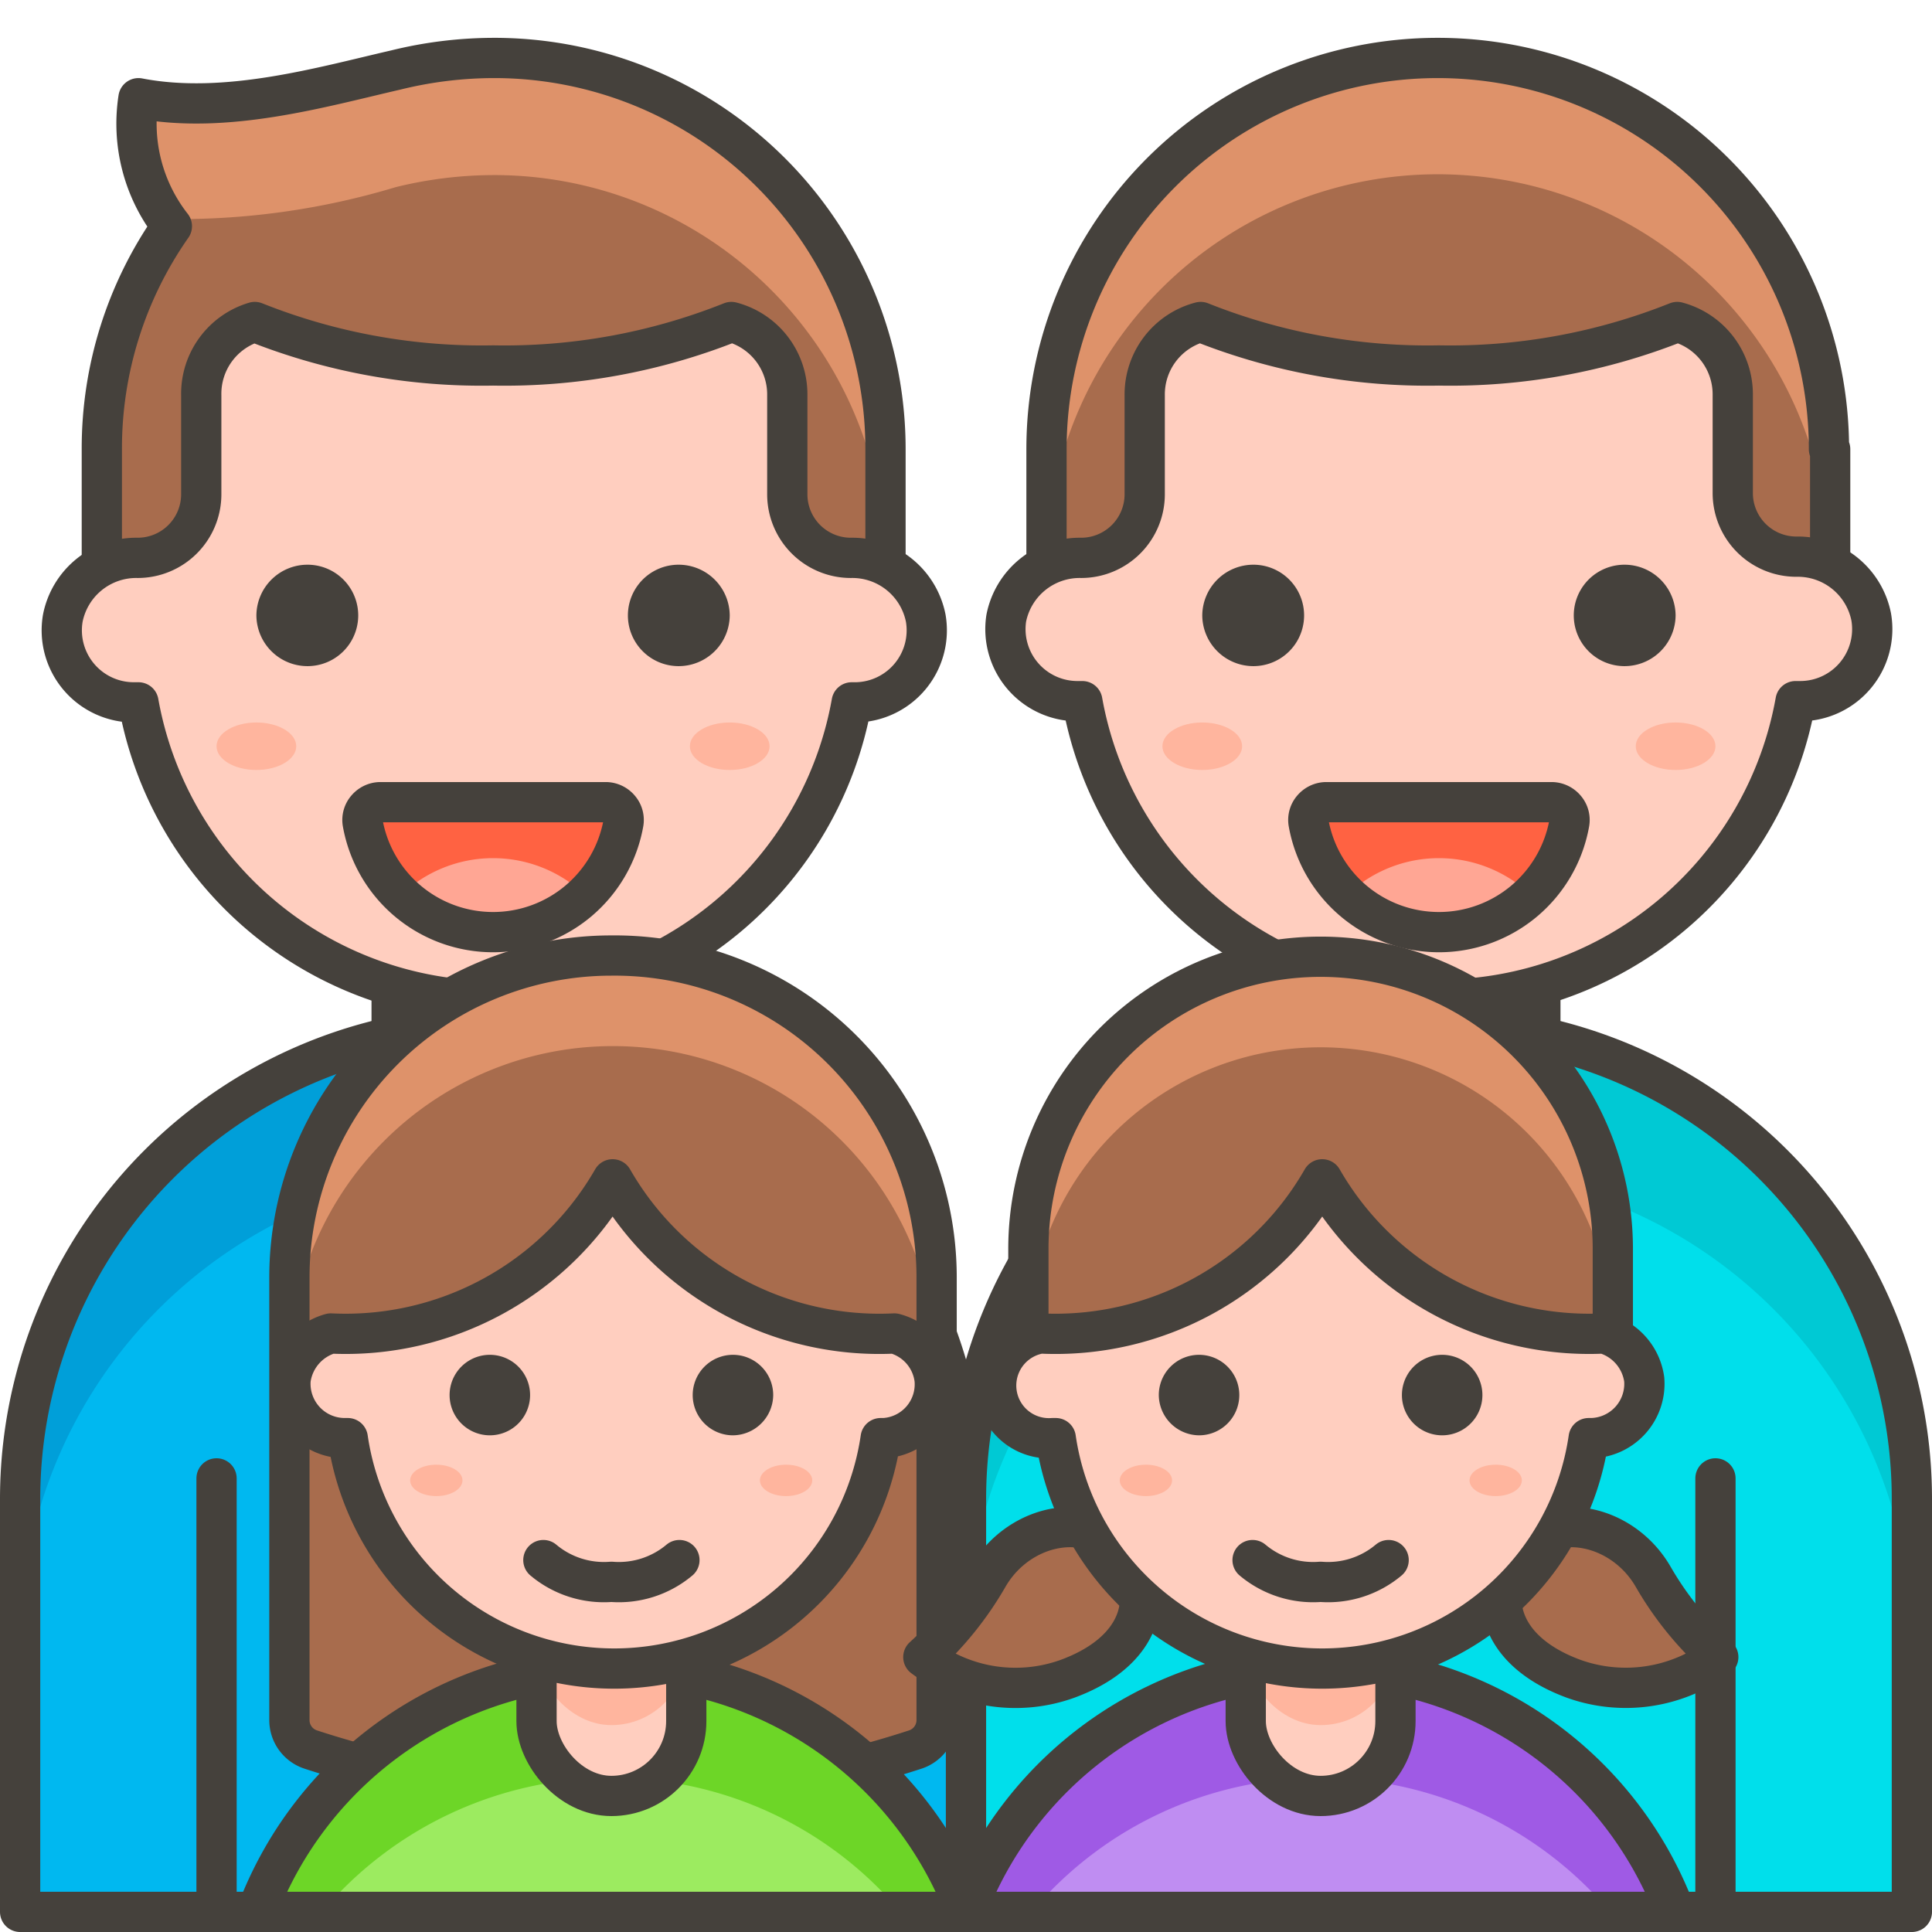 <svg id="Icons" xmlns="http://www.w3.org/2000/svg" viewBox="0 0 48 48"><defs><style>.cls-1,.cls-16{fill:#a86c4d;}.cls-2{fill:#de926a;}.cls-3{fill:none;}.cls-16,.cls-3,.cls-8,.cls-9{stroke:#45413c;stroke-linecap:round;stroke-linejoin:round;}.cls-4{fill:#00b8f0;}.cls-5{fill:#009fd9;}.cls-6,.cls-8{fill:#ffcebf;}.cls-7{fill:#ffb59e;}.cls-9{fill:#45413c;}.cls-10{fill:#ff6242;}.cls-11{fill:#ffa694;}.cls-12{fill:#00dfeb;}.cls-13{fill:#00c9d4;}.cls-14{fill:#9ceb60;}.cls-15{fill:#6dd627;}.cls-17{fill:#bf8df2;}.cls-18{fill:#9f5ae5;}</style></defs><title>316-family-man-man-girl-girl-2</title><path id="_Path_" data-name="&lt;Path&gt;" class="cls-1" d="M12.25,1.44a10.22,10.22,0,0,0-2.42.3c-1.83.42-4.22,1.12-6.39.7a4.13,4.13,0,0,0,.83,3.18,9.62,9.62,0,0,0-1.74,5.54v5.08H22V11.16A9.72,9.72,0,0,0,12.25,1.44Z"/><g id="_Group_" data-name="&lt;Group&gt;"><path id="_Path_2" data-name="&lt;Path&gt;" class="cls-2" d="M12.25,1.44a10.22,10.22,0,0,0-2.42.3c-1.83.42-4.22,1.12-6.39.7a4.38,4.38,0,0,0,.67,3,18.62,18.62,0,0,0,5.72-.79,10.22,10.22,0,0,1,2.42-.3A9.72,9.72,0,0,1,22,14.05V11.16A9.72,9.72,0,0,0,12.25,1.44Z"/></g><path id="_Path_3" data-name="&lt;Path&gt;" class="cls-3" d="M12.25,1.44a10.22,10.22,0,0,0-2.42.3c-1.83.42-4.22,1.12-6.39.7a4.13,4.13,0,0,0,.83,3.18,9.62,9.62,0,0,0-1.74,5.54v5.08H22V11.16A9.72,9.72,0,0,0,12.25,1.44Z"/><path id="_Rectangle_" data-name="&lt;Rectangle&gt;" class="cls-4" d="M12.25,25.49h0A11.75,11.75,0,0,1,24,37.24V47.5a0,0,0,0,1,0,0H.5a0,0,0,0,1,0,0V37.24A11.75,11.75,0,0,1,12.25,25.49Z"/><path class="cls-5" d="M12.25,25.49A11.75,11.75,0,0,0,.5,37.24v3.59a11.75,11.75,0,0,1,23.5,0V37.24A11.75,11.75,0,0,0,12.25,25.49Z"/><path id="_Rectangle_2" data-name="&lt;Rectangle&gt;" class="cls-3" d="M12.25,25.49h0A11.75,11.75,0,0,1,24,37.24V47.5a0,0,0,0,1,0,0H.5a0,0,0,0,1,0,0V37.24A11.75,11.75,0,0,1,12.25,25.49Z"/><rect id="_Rectangle_3" data-name="&lt;Rectangle&gt;" class="cls-6" x="9.73" y="21.48" width="5.03" height="7.85" rx="2.52" ry="2.52"/><rect id="_Rectangle_4" data-name="&lt;Rectangle&gt;" class="cls-7" x="9.73" y="21.48" width="5.03" height="5.82" rx="2.52" ry="2.52"/><rect id="_Rectangle_5" data-name="&lt;Rectangle&gt;" class="cls-3" x="9.73" y="21.48" width="5.03" height="7.85" rx="2.52" ry="2.52"/><path class="cls-8" d="M23,15.36a1.86,1.86,0,0,0-1.86-1.5,1.58,1.58,0,0,1-1.58-1.58V9.82A1.86,1.86,0,0,0,18.17,8a15.2,15.2,0,0,1-5.92,1.08A15.2,15.2,0,0,1,6.33,8,1.86,1.86,0,0,0,5,9.82v2.46a1.58,1.58,0,0,1-1.58,1.58,1.86,1.86,0,0,0-1.86,1.5,1.79,1.79,0,0,0,1.77,2.09h.11a9,9,0,0,0,17.72,0h.11A1.79,1.79,0,0,0,23,15.36Z"/><path id="_Path_4" data-name="&lt;Path&gt;" class="cls-9" d="M6.87,15.29a.77.77,0,0,0,.77.76.76.76,0,1,0,0-1.52A.77.77,0,0,0,6.87,15.29Z"/><path id="_Path_5" data-name="&lt;Path&gt;" class="cls-9" d="M17.63,15.29a.77.77,0,0,1-.77.76.76.76,0,1,1,0-1.52A.77.77,0,0,1,17.63,15.29Z"/><g id="_Group_2" data-name="&lt;Group&gt;"><g id="_Group_3" data-name="&lt;Group&gt;"><path id="_Path_6" data-name="&lt;Path&gt;" class="cls-10" d="M9.44,19.93a.45.45,0,0,0-.33.16.43.43,0,0,0-.1.35,3.29,3.29,0,0,0,6.48,0,.43.43,0,0,0-.1-.35.45.45,0,0,0-.33-.16Z"/></g><path id="_Path_7" data-name="&lt;Path&gt;" class="cls-11" d="M12.25,23.18a3.3,3.3,0,0,0,2.3-.93,3.31,3.31,0,0,0-4.6,0A3.3,3.3,0,0,0,12.25,23.18Z"/></g><g id="_Group_4" data-name="&lt;Group&gt;"><path id="_Path_8" data-name="&lt;Path&gt;" class="cls-3" d="M9.44,19.93a.45.45,0,0,0-.33.16.43.43,0,0,0-.1.35,3.29,3.29,0,0,0,6.48,0,.43.43,0,0,0-.1-.35.45.45,0,0,0-.33-.16Z"/></g><line id="_Path_9" data-name="&lt;Path&gt;" class="cls-3" x1="5.38" y1="47.5" x2="5.38" y2="36.73"/><ellipse id="_Ellipse_" data-name="&lt;Ellipse&gt;" class="cls-7" cx="6.37" cy="18.54" rx="0.99" ry="0.59"/><ellipse id="_Ellipse_2" data-name="&lt;Ellipse&gt;" class="cls-7" cx="18.13" cy="18.54" rx="0.99" ry="0.59"/><path class="cls-1" d="M45.47,11.16v5.08H26V11.16a9.72,9.72,0,0,1,19.44,0Z"/><path class="cls-2" d="M35.75,1.44A9.72,9.72,0,0,0,26,11.16v2.89a9.72,9.72,0,0,1,19.44,0V11.16A9.72,9.72,0,0,0,35.75,1.44Z"/><path class="cls-3" d="M45.47,11.16v5.08H26V11.16a9.72,9.72,0,0,1,19.44,0Z"/><path id="_Rectangle_6" data-name="&lt;Rectangle&gt;" class="cls-12" d="M24,25.49H47.5a0,0,0,0,1,0,0V35.75A11.75,11.75,0,0,1,35.75,47.5h0A11.75,11.75,0,0,1,24,35.75V25.49a0,0,0,0,1,0,0Z" transform="translate(71.5 72.99) rotate(180)"/><path class="cls-13" d="M35.75,25.49A11.75,11.75,0,0,1,47.5,37.24v3.59a11.75,11.75,0,0,0-23.5,0V37.24A11.75,11.75,0,0,1,35.75,25.49Z"/><path id="_Rectangle_7" data-name="&lt;Rectangle&gt;" class="cls-3" d="M24,25.49H47.5a0,0,0,0,1,0,0V35.75A11.75,11.75,0,0,1,35.75,47.5h0A11.75,11.75,0,0,1,24,35.75V25.49a0,0,0,0,1,0,0Z" transform="translate(71.5 72.99) rotate(180)"/><rect id="_Rectangle_8" data-name="&lt;Rectangle&gt;" class="cls-6" x="33.23" y="21.48" width="5.03" height="7.85" rx="2.52" ry="2.52" transform="translate(71.5 50.82) rotate(180)"/><rect id="_Rectangle_9" data-name="&lt;Rectangle&gt;" class="cls-7" x="33.23" y="21.48" width="5.03" height="5.82" rx="2.52" ry="2.52" transform="matrix(-1, 0, 0, -1, 71.5, 48.78)"/><rect id="_Rectangle_10" data-name="&lt;Rectangle&gt;" class="cls-3" x="33.23" y="21.48" width="5.03" height="7.85" rx="2.52" ry="2.52" transform="translate(71.5 50.82) rotate(-180)"/><path class="cls-8" d="M25,15.36a1.86,1.86,0,0,1,1.86-1.5,1.58,1.58,0,0,0,1.58-1.58V9.82A1.86,1.86,0,0,1,29.83,8a15.2,15.2,0,0,0,5.92,1.08A15.2,15.2,0,0,0,41.67,8a1.86,1.86,0,0,1,1.38,1.79v2.46a1.58,1.58,0,0,0,1.58,1.58,1.86,1.86,0,0,1,1.86,1.5,1.79,1.79,0,0,1-1.77,2.09h-.11a9,9,0,0,1-17.72,0h-.11A1.79,1.79,0,0,1,25,15.36Z"/><path id="_Path_10" data-name="&lt;Path&gt;" class="cls-9" d="M41.13,15.29a.77.77,0,0,1-.77.76.76.76,0,0,1,0-1.52A.77.77,0,0,1,41.13,15.29Z"/><path id="_Path_11" data-name="&lt;Path&gt;" class="cls-9" d="M30.37,15.29a.77.77,0,0,0,.77.76.76.76,0,0,0,0-1.52A.77.77,0,0,0,30.37,15.29Z"/><g id="_Group_5" data-name="&lt;Group&gt;"><g id="_Group_6" data-name="&lt;Group&gt;"><path id="_Path_12" data-name="&lt;Path&gt;" class="cls-10" d="M38.56,19.93a.45.45,0,0,1,.33.16.43.43,0,0,1,.1.35,3.29,3.29,0,0,1-6.48,0,.43.43,0,0,1,.1-.35.45.45,0,0,1,.33-.16Z"/></g><path id="_Path_13" data-name="&lt;Path&gt;" class="cls-11" d="M35.75,23.18a3.3,3.3,0,0,1-2.3-.93,3.31,3.31,0,0,1,4.6,0A3.3,3.3,0,0,1,35.75,23.18Z"/></g><g id="_Group_7" data-name="&lt;Group&gt;"><path id="_Path_14" data-name="&lt;Path&gt;" class="cls-3" d="M38.56,19.93a.45.45,0,0,1,.33.16.43.43,0,0,1,.1.35,3.29,3.29,0,0,1-6.48,0,.43.43,0,0,1,.1-.35.45.45,0,0,1,.33-.16Z"/></g><line id="_Path_15" data-name="&lt;Path&gt;" class="cls-3" x1="42.62" y1="47.5" x2="42.62" y2="36.73"/><ellipse id="_Ellipse_3" data-name="&lt;Ellipse&gt;" class="cls-7" cx="41.63" cy="18.54" rx="0.99" ry="0.59"/><ellipse id="_Ellipse_4" data-name="&lt;Ellipse&gt;" class="cls-7" cx="29.87" cy="18.54" rx="0.99" ry="0.59"/><g id="_Group_8" data-name="&lt;Group&gt;"><path id="_Path_16" data-name="&lt;Path&gt;" class="cls-1" d="M15.19,23.74a8,8,0,0,0-8,8V42.73a.77.77,0,0,0,.54.74h0a24.18,24.18,0,0,0,15,0h0a.77.77,0,0,0,.54-.74V31.78A8,8,0,0,0,15.19,23.74Z"/><path class="cls-2" d="M15.19,23.74a8,8,0,0,0-8,8v2.29a8,8,0,0,1,16.08,0V31.78A8,8,0,0,0,15.19,23.74Z"/><path id="_Path_17" data-name="&lt;Path&gt;" class="cls-3" d="M15.19,23.74a8,8,0,0,0-8,8V42.73a.77.77,0,0,0,.54.74h0a24.18,24.18,0,0,0,15,0h0a.77.77,0,0,0,.54-.74V31.78A8,8,0,0,0,15.19,23.74Z"/><path id="_Path_18" data-name="&lt;Path&gt;" class="cls-14" d="M24,47.5a9.42,9.42,0,0,0-17.62,0Z"/><path id="_Path_19" data-name="&lt;Path&gt;" class="cls-15" d="M15.19,44.17a9.36,9.36,0,0,1,7.18,3.33H24a9.42,9.42,0,0,0-17.62,0H8A9.4,9.4,0,0,1,15.19,44.17Z"/><path id="_Path_20" data-name="&lt;Path&gt;" class="cls-3" d="M24,47.5a9.42,9.42,0,0,0-17.62,0Z"/><rect id="_Rectangle_11" data-name="&lt;Rectangle&gt;" class="cls-6" x="13.33" y="38.22" width="3.72" height="6.4" rx="1.86" ry="1.86"/><rect id="_Rectangle_12" data-name="&lt;Rectangle&gt;" class="cls-7" x="13.33" y="38.22" width="3.72" height="4.64" rx="1.86" ry="1.86"/><rect id="_Rectangle_13" data-name="&lt;Rectangle&gt;" class="cls-3" x="13.33" y="38.22" width="3.72" height="6.4" rx="1.86" ry="1.86"/><path class="cls-8" d="M23.22,34.27a1.35,1.35,0,0,0-1-1.14,7.64,7.64,0,0,1-7-3.83,7.65,7.65,0,0,1-7,3.83,1.38,1.38,0,0,0-1,1.14,1.35,1.35,0,0,0,1.34,1.46h.08a6.69,6.69,0,0,0,13.24,0h.08A1.34,1.34,0,0,0,23.22,34.27Z"/><path id="_Path_21" data-name="&lt;Path&gt;" class="cls-9" d="M11.67,34.66a.5.5,0,0,0,1,0,.5.5,0,0,0-1,0Z"/><path id="_Path_22" data-name="&lt;Path&gt;" class="cls-9" d="M18.71,34.66a.51.51,0,0,1-.5.5.5.5,0,0,1-.5-.5.5.5,0,0,1,.5-.5A.5.5,0,0,1,18.71,34.66Z"/><ellipse id="_Ellipse_5" data-name="&lt;Ellipse&gt;" class="cls-7" cx="10.84" cy="36.78" rx="0.65" ry="0.39"/><ellipse id="_Ellipse_6" data-name="&lt;Ellipse&gt;" class="cls-7" cx="19.53" cy="36.78" rx="0.65" ry="0.39"/><path id="_Path_23" data-name="&lt;Path&gt;" class="cls-3" d="M13.5,38.76a2.34,2.34,0,0,0,1.69.54,2.34,2.34,0,0,0,1.69-.54"/></g><path id="_Path_24" data-name="&lt;Path&gt;" class="cls-16" d="M22.94,41.17a8.22,8.22,0,0,0,1.61-2c.8-1.38,2.69-1.69,3.47-.46.67,1.06.27,2.35-1.5,3A3.81,3.81,0,0,1,22.94,41.17Z"/><path id="_Path_25" data-name="&lt;Path&gt;" class="cls-16" d="M42.69,41.17a8.12,8.12,0,0,1-1.62-2c-.8-1.38-2.69-1.69-3.46-.46-.67,1.06-.28,2.35,1.49,3A3.84,3.84,0,0,0,42.69,41.17Z"/><path id="_Path_26" data-name="&lt;Path&gt;" class="cls-17" d="M41.62,47.5A9.42,9.42,0,0,0,24,47.5Z"/><path id="_Path_27" data-name="&lt;Path&gt;" class="cls-18" d="M32.81,44.17A9.4,9.4,0,0,1,40,47.5h1.62A9.42,9.42,0,0,0,24,47.5h1.63A9.36,9.36,0,0,1,32.81,44.17Z"/><path id="_Path_28" data-name="&lt;Path&gt;" class="cls-3" d="M41.62,47.5A9.42,9.42,0,0,0,24,47.5Z"/><rect id="_Rectangle_14" data-name="&lt;Rectangle&gt;" class="cls-6" x="30.95" y="38.22" width="3.72" height="6.4" rx="1.86" ry="1.86"/><rect id="_Rectangle_15" data-name="&lt;Rectangle&gt;" class="cls-7" x="30.95" y="38.22" width="3.72" height="4.64" rx="1.86" ry="1.86"/><rect id="_Rectangle_16" data-name="&lt;Rectangle&gt;" class="cls-3" x="30.95" y="38.22" width="3.72" height="6.4" rx="1.86" ry="1.86"/><path id="_Rectangle_17" data-name="&lt;Rectangle&gt;" class="cls-1" d="M32.81,23.77h0A7.26,7.26,0,0,1,40.07,31v3.8a0,0,0,0,1,0,0H25.55a0,0,0,0,1,0,0V31A7.26,7.26,0,0,1,32.81,23.77Z"/><path id="_Path_29" data-name="&lt;Path&gt;" class="cls-2" d="M32.81,23.77A7.26,7.26,0,0,0,25.55,31v2.28a7.26,7.26,0,1,1,14.52,0V31A7.26,7.26,0,0,0,32.81,23.77Z"/><path id="_Path_30" data-name="&lt;Path&gt;" class="cls-3" d="M32.81,23.77A7.26,7.26,0,0,0,25.55,31v3.8H40.07V31A7.26,7.26,0,0,0,32.81,23.77Z"/><path class="cls-8" d="M40.85,34.27a1.38,1.38,0,0,0-1-1.14,7.65,7.65,0,0,1-7-3.83,7.64,7.64,0,0,1-7,3.83,1.31,1.31,0,0,0,.3,2.6h.08a6.69,6.69,0,0,0,13.24,0h.08A1.35,1.35,0,0,0,40.85,34.27Z"/><path id="_Path_31" data-name="&lt;Path&gt;" class="cls-9" d="M29.29,34.66a.51.51,0,0,0,.5.5.5.5,0,0,0,.5-.5.5.5,0,0,0-.5-.5A.5.5,0,0,0,29.29,34.66Z"/><path id="_Path_32" data-name="&lt;Path&gt;" class="cls-9" d="M36.33,34.66a.5.5,0,0,1-1,0,.5.5,0,0,1,1,0Z"/><ellipse id="_Ellipse_7" data-name="&lt;Ellipse&gt;" class="cls-7" cx="28.47" cy="36.78" rx="0.65" ry="0.39"/><ellipse id="_Ellipse_8" data-name="&lt;Ellipse&gt;" class="cls-7" cx="37.16" cy="36.78" rx="0.65" ry="0.39"/><path id="_Path_33" data-name="&lt;Path&gt;" class="cls-3" d="M31.12,38.76a2.34,2.34,0,0,0,1.69.54,2.34,2.34,0,0,0,1.69-.54"/></svg>